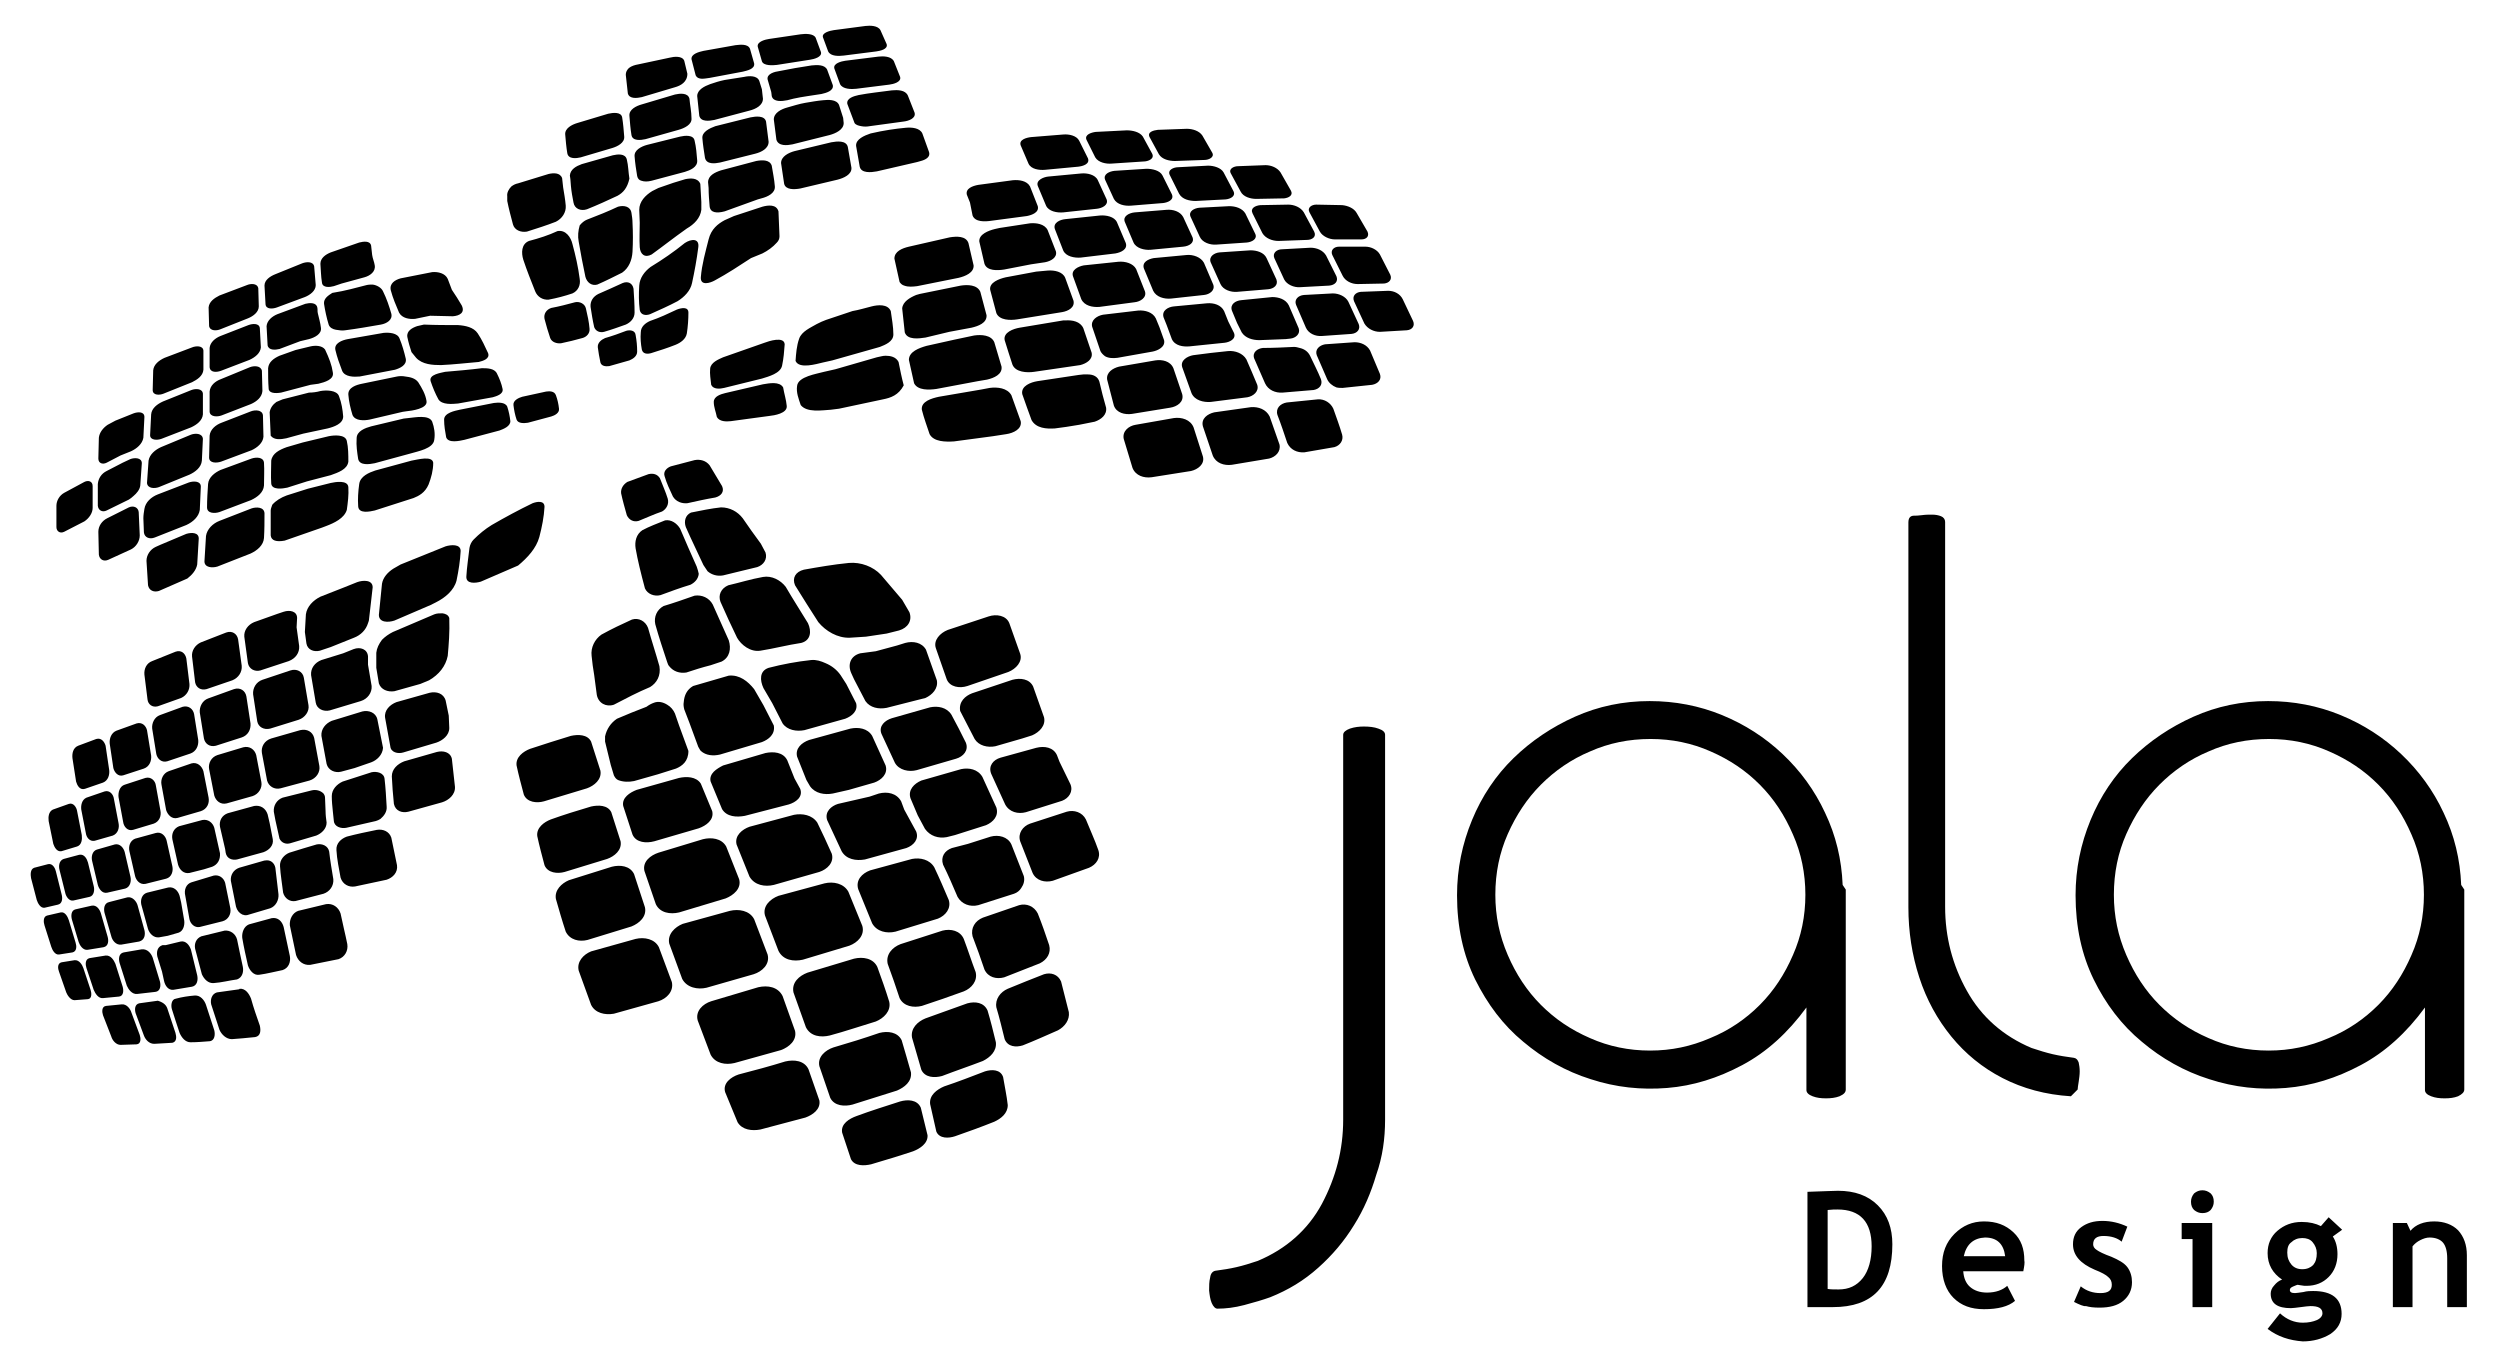<svg width="118" height="64" viewBox="0 0 118 64" fill="none" xmlns="http://www.w3.org/2000/svg">
<path fill-rule="evenodd" clip-rule="evenodd" d="M46.663 29.095C47.029 28.973 47.493 29.046 47.64 29.414L48.153 30.86C48.275 31.228 47.957 31.571 47.591 31.718L45.661 32.38C45.294 32.502 44.83 32.429 44.684 32.061L44.171 30.591C44.048 30.223 44.366 29.88 44.733 29.733L46.663 29.095ZM47.786 32.086C48.153 31.988 48.593 32.037 48.764 32.404L49.277 33.851C49.374 34.243 49.057 34.562 48.715 34.709L48.251 34.856L46.98 35.223C46.614 35.297 46.198 35.199 46.003 34.88C45.783 34.439 45.539 33.998 45.319 33.556C45.246 33.115 45.563 32.846 45.881 32.723L47.786 32.086ZM27.9 38.067C28.242 37.993 28.682 37.993 28.853 38.336L29.292 39.709C29.366 40.126 28.999 40.42 28.657 40.542L26.654 41.155C26.312 41.253 25.848 41.204 25.701 40.837C25.579 40.371 25.457 39.93 25.359 39.464C25.31 39.072 25.677 38.802 25.994 38.679C26.605 38.459 27.24 38.263 27.9 38.067ZM46.492 50.568C46.809 50.47 47.224 50.47 47.347 50.837C47.42 51.279 47.518 51.72 47.566 52.161C47.566 52.553 47.249 52.798 46.931 52.945C46.321 53.19 45.71 53.411 45.075 53.632C44.781 53.73 44.342 53.754 44.195 53.411L43.902 52.112C43.853 51.695 44.219 51.426 44.562 51.279C45.221 51.058 45.856 50.813 46.492 50.568ZM42.485 51.989C42.827 51.891 43.291 51.891 43.462 52.283L43.78 53.583C43.804 53.975 43.413 54.22 43.096 54.342C42.436 54.563 41.776 54.759 41.117 54.955C40.799 55.029 40.335 55.053 40.164 54.71L39.749 53.46C39.675 53.043 40.091 52.798 40.433 52.676C41.092 52.431 41.801 52.21 42.485 51.989ZM49.277 45.984C49.594 45.886 49.936 45.984 50.083 46.327C50.205 46.793 50.327 47.283 50.449 47.773C50.498 48.141 50.254 48.46 49.936 48.631C49.374 48.876 48.837 49.121 48.275 49.342C47.957 49.44 47.566 49.416 47.42 49.048C47.298 48.558 47.176 48.043 47.029 47.553C46.956 47.16 47.224 46.817 47.566 46.67C48.153 46.425 48.715 46.205 49.277 45.984ZM45.661 47.357C46.027 47.259 46.443 47.308 46.614 47.7C46.76 48.19 46.882 48.68 47.005 49.195C47.053 49.612 46.736 49.906 46.394 50.077C45.759 50.322 45.099 50.543 44.464 50.788C44.097 50.886 43.658 50.862 43.487 50.494C43.34 49.979 43.193 49.489 43.047 48.974C42.974 48.533 43.316 48.215 43.682 48.068C44.342 47.822 45.001 47.602 45.661 47.357ZM41.508 48.754C41.899 48.656 42.363 48.705 42.558 49.097C42.705 49.587 42.851 50.102 42.998 50.617C43.047 51.058 42.68 51.328 42.338 51.475C41.654 51.695 40.946 51.916 40.237 52.136C39.871 52.234 39.382 52.21 39.187 51.818L38.674 50.322C38.576 49.881 38.967 49.563 39.333 49.44C40.091 49.219 40.799 48.999 41.508 48.754ZM37.061 50.102C37.477 50.004 37.965 50.053 38.161 50.47L38.674 51.94C38.747 52.357 38.356 52.627 38.014 52.749C37.306 52.945 36.597 53.117 35.889 53.313C35.498 53.386 35.034 53.337 34.814 52.97L34.227 51.548C34.105 51.131 34.496 50.837 34.862 50.715C35.62 50.519 36.353 50.322 37.061 50.102ZM44.488 43.925C44.879 43.827 45.319 43.925 45.49 44.317C45.685 44.832 45.856 45.371 46.052 45.886C46.15 46.303 45.856 46.646 45.49 46.793C44.83 47.038 44.171 47.259 43.511 47.479C43.12 47.577 42.656 47.504 42.461 47.111C42.289 46.572 42.094 46.033 41.899 45.494C41.801 45.053 42.118 44.709 42.509 44.562L44.488 43.925ZM40.311 45.249C40.726 45.151 41.215 45.224 41.41 45.641C41.605 46.18 41.801 46.719 41.972 47.283C42.07 47.724 41.703 48.068 41.337 48.215C40.604 48.435 39.895 48.68 39.162 48.876C38.747 48.974 38.258 48.925 38.038 48.484L37.452 46.842C37.355 46.376 37.721 46.057 38.112 45.91L40.311 45.249ZM35.791 46.597C36.231 46.499 36.719 46.572 36.939 47.014L37.526 48.656C37.623 49.097 37.257 49.416 36.866 49.563L34.667 50.175C34.252 50.273 33.763 50.2 33.543 49.783L32.932 48.166C32.81 47.724 33.177 47.381 33.568 47.259L35.791 46.597ZM46.76 39.488C47.127 39.39 47.566 39.488 47.737 39.856C47.933 40.346 48.128 40.861 48.324 41.351C48.373 41.547 48.324 41.743 48.202 41.915C48.128 42.038 48.006 42.136 47.86 42.185L46.174 42.724C45.783 42.822 45.392 42.675 45.197 42.332C44.977 41.817 44.757 41.302 44.513 40.812C44.391 40.444 44.586 40.15 44.928 40.028L45.685 39.831L46.76 39.488ZM43.047 40.542C43.438 40.469 43.877 40.567 44.097 40.935C44.342 41.449 44.562 41.964 44.781 42.479C44.904 42.871 44.635 43.214 44.268 43.361L42.265 43.974C41.85 44.072 41.386 43.974 41.166 43.582L40.506 41.964C40.384 41.547 40.677 41.229 41.068 41.082L43.047 40.542ZM38.918 41.694C39.333 41.596 39.822 41.694 40.042 42.087L40.702 43.704C40.824 44.146 40.482 44.489 40.091 44.636L37.892 45.298C37.452 45.396 36.964 45.322 36.744 44.881L36.108 43.214C35.986 42.773 36.353 42.43 36.744 42.283L38.918 41.694ZM34.447 42.993C34.862 42.895 35.376 42.969 35.596 43.386L36.231 45.053C36.353 45.518 35.962 45.861 35.571 45.984L33.348 46.621C32.932 46.719 32.419 46.621 32.2 46.205L31.589 44.538C31.491 44.097 31.858 43.753 32.224 43.606L34.447 42.993ZM30.001 44.317C30.416 44.219 30.905 44.317 31.1 44.709L31.711 46.352C31.809 46.793 31.467 47.136 31.076 47.259L28.975 47.847C28.559 47.92 28.095 47.822 27.9 47.43L27.314 45.812C27.216 45.396 27.533 45.053 27.9 44.905L30.001 44.317ZM48.91 35.297C49.301 35.199 49.716 35.272 49.887 35.64L50.01 35.959L50.523 37.013C50.669 37.356 50.449 37.675 50.132 37.797L48.422 38.336C48.055 38.434 47.64 38.336 47.444 37.969C47.224 37.478 47.005 37.013 46.785 36.523C46.638 36.155 46.882 35.861 47.224 35.763L48.91 35.297ZM45.368 36.302C45.734 36.228 46.15 36.302 46.369 36.669C46.589 37.16 46.809 37.626 47.029 38.116C47.151 38.508 46.882 38.802 46.54 38.949L45.075 39.415L44.684 39.513C44.293 39.586 43.902 39.464 43.658 39.121L43.316 38.483L42.974 37.675C42.851 37.282 43.145 36.988 43.487 36.841L45.368 36.302ZM41.483 37.454C41.874 37.356 42.314 37.429 42.534 37.822L42.68 38.214L43.242 39.243C43.389 39.611 43.12 39.905 42.778 40.028L40.824 40.567C40.408 40.64 39.944 40.567 39.724 40.175L39.04 38.704C38.918 38.312 39.236 38.042 39.553 37.944L41.044 37.601L41.483 37.454ZM37.477 38.459C37.867 38.385 38.332 38.459 38.576 38.827C38.82 39.317 39.04 39.807 39.26 40.297C39.382 40.714 39.04 41.033 38.674 41.155L36.524 41.768C36.108 41.866 35.62 41.792 35.376 41.376L34.765 39.856C34.667 39.439 35.034 39.145 35.376 39.023L37.477 38.459ZM33.177 39.611C33.568 39.513 34.056 39.562 34.276 39.954L34.887 41.498C35.009 41.94 34.618 42.258 34.252 42.405L32.053 43.067C31.638 43.165 31.149 43.092 30.954 42.675L30.416 41.106C30.318 40.665 30.709 40.371 31.076 40.248L33.177 39.611ZM28.877 40.91C29.268 40.812 29.732 40.861 29.927 41.253L30.441 42.822C30.538 43.263 30.172 43.582 29.805 43.729L27.729 44.366C27.338 44.464 26.898 44.366 26.703 43.974C26.532 43.459 26.385 42.944 26.238 42.43C26.165 42.013 26.507 41.694 26.849 41.547L28.877 40.91ZM43.902 33.385C44.268 33.311 44.684 33.385 44.904 33.728C45.148 34.169 45.368 34.611 45.588 35.052C45.734 35.419 45.465 35.714 45.123 35.812L43.267 36.351C42.9 36.449 42.436 36.351 42.241 36.008L41.605 34.635C41.459 34.267 41.776 33.998 42.094 33.9L43.902 33.385ZM40.14 34.39C40.506 34.316 40.946 34.365 41.166 34.733L41.801 36.13C41.923 36.523 41.605 36.817 41.263 36.939L40.066 37.282L39.309 37.454C38.918 37.527 38.478 37.454 38.234 37.111L38.063 36.817L37.623 35.714C37.526 35.321 37.843 35.052 38.185 34.929L40.14 34.39ZM36.133 35.542C36.499 35.468 36.964 35.493 37.159 35.885L37.501 36.743L37.77 37.233C37.916 37.626 37.55 37.871 37.232 37.969L35.156 38.508C34.765 38.581 34.301 38.557 34.081 38.189L33.543 36.89C33.494 36.718 33.568 36.547 33.69 36.424C33.812 36.302 33.983 36.204 34.13 36.13L36.133 35.542ZM42.729 30.346C43.096 30.247 43.511 30.321 43.706 30.664L44.219 32.11C44.293 32.502 44 32.797 43.682 32.944L41.85 33.41C41.483 33.483 41.068 33.41 40.848 33.091L40.311 32.061L40.188 31.792C39.993 31.375 40.14 30.958 40.604 30.836L41.337 30.738L42.338 30.468L42.729 30.346ZM30.88 33.164C31.076 33.091 31.296 33.14 31.491 33.262C31.662 33.36 31.784 33.508 31.858 33.679L32.053 34.243L32.493 35.444C32.493 35.934 32.2 36.155 31.906 36.277L31.051 36.547L29.927 36.866C29.683 36.915 29.415 36.915 29.17 36.817C29.073 36.768 29.024 36.694 28.975 36.596L28.828 36.106L28.559 35.003V34.758C28.633 34.414 28.828 34.12 29.121 33.924C29.585 33.728 30.05 33.532 30.514 33.36C30.612 33.287 30.734 33.213 30.88 33.164ZM32.786 28.115C33.128 28.066 33.47 28.213 33.641 28.532C33.885 29.095 34.154 29.659 34.398 30.223C34.52 30.615 34.447 31.032 34.056 31.228L33.543 31.399C33.152 31.498 32.761 31.62 32.395 31.743C32.077 31.792 31.784 31.694 31.589 31.448C31.54 31.399 31.515 31.326 31.491 31.252C31.296 30.664 31.1 30.076 30.929 29.463C30.856 29.12 31.003 28.777 31.32 28.605C31.809 28.458 32.297 28.287 32.786 28.115ZM29.83 29.242C30.147 29.144 30.465 29.316 30.587 29.635C30.758 30.247 30.954 30.836 31.125 31.448C31.198 31.89 31.003 32.233 30.685 32.429C30.099 32.674 29.537 32.968 28.975 33.262C28.608 33.385 28.242 33.189 28.169 32.797C28.12 32.478 28.095 32.184 28.046 31.865C27.997 31.571 27.949 31.252 27.924 30.958C27.875 30.566 28.071 30.174 28.388 29.953C28.877 29.684 29.341 29.463 29.83 29.242ZM34.032 23.948C34.447 23.948 34.814 24.144 35.058 24.463C35.327 24.855 35.62 25.272 35.913 25.664L36.133 26.081C36.231 26.399 36.035 26.669 35.742 26.767C35.205 26.889 34.667 27.036 34.13 27.159C33.861 27.208 33.592 27.134 33.397 26.963C33.323 26.865 33.275 26.767 33.201 26.669C32.932 26.081 32.639 25.492 32.371 24.879C32.273 24.61 32.346 24.316 32.615 24.193C33.103 24.095 33.568 23.997 34.032 23.948ZM30.612 22.379C30.831 22.33 31.027 22.379 31.149 22.575C31.271 22.894 31.418 23.213 31.515 23.531C31.589 23.776 31.467 24.021 31.247 24.144C30.88 24.267 30.514 24.438 30.147 24.585C29.903 24.659 29.683 24.536 29.585 24.316C29.488 23.973 29.39 23.629 29.317 23.286C29.292 23.066 29.415 22.869 29.61 22.747C29.952 22.624 30.27 22.502 30.612 22.379ZM48.104 42.724C48.446 42.626 48.812 42.773 48.983 43.116C49.179 43.606 49.35 44.097 49.521 44.611C49.619 44.979 49.423 45.298 49.081 45.469L47.395 46.131C47.029 46.229 46.638 46.131 46.467 45.763C46.296 45.249 46.101 44.709 45.905 44.195C45.807 43.802 46.027 43.459 46.394 43.312L48.104 42.724ZM50.352 38.312C50.694 38.214 51.084 38.336 51.255 38.679C51.451 39.17 51.671 39.635 51.842 40.126C51.964 40.493 51.744 40.812 51.402 40.959L49.692 41.572C49.325 41.67 48.91 41.572 48.739 41.204C48.544 40.714 48.348 40.199 48.153 39.709C48.031 39.341 48.275 38.998 48.617 38.876L50.352 38.312ZM32.053 36.718C32.395 36.645 32.859 36.645 33.079 36.988L33.617 38.287C33.714 38.704 33.323 38.974 32.981 39.096L30.88 39.709C30.514 39.807 30.025 39.782 29.854 39.39L29.415 38.042C29.341 37.65 29.732 37.405 30.05 37.282L32.053 36.718ZM38.283 31.154C38.527 31.13 38.747 31.203 38.967 31.302C39.26 31.424 39.504 31.62 39.675 31.865L39.944 32.282L40.408 33.189C40.506 33.556 40.213 33.802 39.895 33.924L37.965 34.464C37.599 34.537 37.159 34.464 36.939 34.145L36.45 33.189L36.035 32.478C35.864 32.11 35.84 31.669 36.279 31.522C36.939 31.351 37.599 31.228 38.283 31.154ZM34.398 31.89C34.911 31.841 35.302 32.159 35.596 32.527L36.035 33.287L36.524 34.243C36.597 34.66 36.279 34.905 35.962 35.027L33.983 35.615C33.665 35.689 33.323 35.664 33.079 35.444C33.03 35.395 33.006 35.321 32.957 35.248L32.542 34.12L32.297 33.483C32.273 33.385 32.248 33.262 32.273 33.14C32.297 32.821 32.419 32.552 32.713 32.38C33.226 32.233 33.812 32.061 34.398 31.89ZM40.066 26.571C40.628 26.522 41.215 26.742 41.581 27.134L42.583 28.311L42.925 28.899C43.071 29.291 42.851 29.635 42.436 29.757L41.85 29.904C41.532 29.953 41.19 30.002 40.873 30.051C40.628 30.076 40.359 30.076 40.115 30.1C39.529 30.125 38.967 29.782 38.625 29.365C38.258 28.801 37.892 28.213 37.526 27.625C37.379 27.282 37.55 26.987 37.941 26.889C38.625 26.767 39.333 26.644 40.066 26.571ZM36.011 27.233C36.426 27.159 36.841 27.38 37.086 27.698C37.428 28.287 37.794 28.85 38.136 29.414C38.307 29.782 38.283 30.223 37.819 30.346C37.159 30.444 36.524 30.615 35.889 30.713C35.424 30.787 34.985 30.444 34.789 30.1C34.52 29.537 34.252 28.973 34.008 28.409C33.885 28.09 34.032 27.772 34.374 27.625C34.911 27.502 35.449 27.331 36.011 27.233ZM31.393 24.561C31.687 24.512 31.955 24.708 32.102 24.953C32.346 25.541 32.615 26.13 32.884 26.742C32.932 26.865 32.957 26.987 32.981 27.085C32.957 27.331 32.786 27.502 32.59 27.6C32.102 27.747 31.638 27.919 31.174 28.09C30.88 28.164 30.563 28.041 30.441 27.772C30.245 27.036 30.099 26.448 30.001 25.884C29.952 25.566 30.025 25.223 30.318 25.026C30.636 24.855 31.027 24.708 31.393 24.561ZM32.786 21.717C33.055 21.668 33.323 21.742 33.494 21.962C33.69 22.281 33.885 22.624 34.081 22.943C34.203 23.213 34.032 23.409 33.763 23.482C33.323 23.556 32.884 23.654 32.444 23.752C32.175 23.776 31.906 23.678 31.76 23.433C31.613 23.115 31.467 22.82 31.369 22.477C31.296 22.257 31.467 22.085 31.662 22.012C32.029 21.913 32.419 21.815 32.786 21.717ZM26.947 34.733C27.289 34.66 27.729 34.66 27.9 35.003L28.34 36.375C28.413 36.792 28.046 37.086 27.704 37.209L25.677 37.822C25.335 37.92 24.87 37.871 24.724 37.503C24.602 37.037 24.48 36.596 24.382 36.13C24.333 35.738 24.699 35.468 25.017 35.346C25.677 35.125 26.312 34.929 26.947 34.733Z" fill="black"/>
<path fill-rule="evenodd" clip-rule="evenodd" d="M59.049 19.217C59.391 19.193 59.757 19.315 59.928 19.658C60.075 20.1 60.246 20.541 60.392 20.982C60.466 21.325 60.197 21.57 59.904 21.644L58.145 21.938C57.778 21.987 57.388 21.864 57.241 21.497L56.777 20.124C56.679 19.756 56.997 19.536 57.314 19.462L59.049 19.217ZM55.409 19.732C55.775 19.683 56.19 19.805 56.337 20.173L56.777 21.546C56.874 21.913 56.532 22.159 56.215 22.232L54.358 22.526C53.992 22.575 53.601 22.453 53.454 22.085L53.039 20.712C52.966 20.345 53.283 20.1 53.601 20.05L55.409 19.732ZM50.181 6.349C50.449 6.324 50.816 6.398 50.938 6.643L51.353 7.476C51.451 7.746 51.109 7.844 50.889 7.868L49.325 8.015C49.057 8.04 48.666 7.991 48.544 7.721L48.177 6.863C48.08 6.594 48.446 6.496 48.666 6.471L50.181 6.349ZM63.935 16.153C64.228 16.153 64.521 16.276 64.668 16.545L65.132 17.648C65.23 17.918 65.034 18.114 64.766 18.163L63.373 18.31C63.275 18.31 63.178 18.31 63.08 18.286C62.884 18.212 62.713 18.065 62.64 17.893L62.396 17.33L62.151 16.766C62.054 16.496 62.274 16.3 62.542 16.251L63.935 16.153ZM61.077 16.374C61.174 16.374 61.248 16.398 61.345 16.423C61.565 16.472 61.736 16.594 61.834 16.791C62.005 17.158 62.2 17.526 62.347 17.893C62.445 18.163 62.274 18.359 62.005 18.408L60.539 18.531C60.197 18.555 59.855 18.408 59.709 18.09L59.195 16.913C59.098 16.619 59.366 16.447 59.611 16.423C60.099 16.423 60.588 16.398 61.077 16.374ZM57.974 16.57C58.291 16.545 58.658 16.668 58.829 16.962C59 17.354 59.171 17.746 59.342 18.163C59.44 18.482 59.147 18.702 58.878 18.751L57.143 18.972C56.801 18.997 56.386 18.898 56.239 18.555L55.8 17.33C55.702 17.011 56.044 16.815 56.313 16.766C56.874 16.692 57.436 16.619 57.974 16.57ZM54.529 17.011C54.847 16.962 55.238 17.036 55.384 17.379L55.8 18.604C55.897 18.972 55.555 19.193 55.238 19.242C54.627 19.34 54.041 19.438 53.43 19.536C53.088 19.585 52.697 19.487 52.575 19.144L52.257 17.918C52.208 17.575 52.526 17.379 52.819 17.305C53.405 17.207 53.967 17.109 54.529 17.011ZM51.133 17.673H51.353C51.597 17.673 51.817 17.771 51.891 18.016C51.988 18.433 52.086 18.825 52.208 19.242C52.257 19.585 51.964 19.805 51.671 19.904L50.938 20.05L50.327 20.149L49.79 20.222C49.399 20.247 48.91 20.222 48.69 19.83C48.544 19.438 48.397 19.021 48.251 18.604C48.177 18.212 48.666 18.041 48.959 17.992L50.913 17.697L51.133 17.673ZM65.523 13.726C65.816 13.726 66.085 13.874 66.207 14.119L66.696 15.148C66.793 15.369 66.671 15.565 66.403 15.589L65.132 15.663C64.839 15.663 64.546 15.516 64.399 15.271L63.91 14.217C63.813 13.972 63.984 13.8 64.228 13.775L65.523 13.726ZM62.909 13.849C63.202 13.849 63.52 13.996 63.642 14.241L64.13 15.295C64.228 15.54 64.057 15.736 63.788 15.761L62.396 15.859C62.078 15.884 61.761 15.736 61.639 15.467L61.174 14.388C61.077 14.143 61.272 13.947 61.541 13.923L62.909 13.849ZM60.05 14.021C60.344 14.021 60.686 14.119 60.832 14.413L61.297 15.491C61.394 15.761 61.15 15.957 60.906 15.982L60.686 16.006L59.44 16.055C59.122 16.055 58.78 15.957 58.609 15.688L58.389 15.246L58.145 14.658C58.047 14.364 58.316 14.192 58.585 14.168L60.05 14.021ZM56.972 14.315C57.29 14.29 57.632 14.388 57.778 14.682L57.974 15.173L58.243 15.712C58.365 16.006 58.023 16.153 57.803 16.178C57.241 16.227 56.703 16.3 56.142 16.349C55.848 16.374 55.458 16.325 55.311 16.006L55.067 15.344L54.92 14.977C54.822 14.658 55.14 14.486 55.409 14.462L56.972 14.315ZM41.386 16.864C41.532 16.84 41.654 16.791 41.801 16.791C42.021 16.791 42.289 16.84 42.412 17.085C42.485 17.452 42.558 17.82 42.656 18.188C42.412 18.653 42.045 18.776 41.679 18.849L39.602 19.291L39.211 19.34C38.796 19.364 38.087 19.487 37.794 19.119C37.697 18.825 37.574 18.531 37.623 18.212C37.672 17.771 38.551 17.648 38.894 17.55L39.431 17.428L41.386 16.864ZM64.448 11.643C64.717 11.643 65.01 11.79 65.132 12.011L65.621 12.967C65.718 13.187 65.572 13.359 65.328 13.383L64.082 13.408C63.788 13.408 63.495 13.261 63.373 13.016L62.884 12.035C62.787 11.815 62.958 11.643 63.202 11.643H64.448ZM61.858 11.692C62.151 11.692 62.445 11.815 62.591 12.06L63.08 13.04C63.178 13.285 63.007 13.457 62.738 13.481L61.37 13.555C61.077 13.579 60.735 13.432 60.612 13.187L60.148 12.182C60.05 11.937 60.27 11.766 60.515 11.766L61.858 11.692ZM49.448 12.771C49.765 12.746 50.156 12.82 50.278 13.114L50.669 14.192C50.742 14.511 50.425 14.682 50.132 14.732L48.006 15.075C47.689 15.124 47.175 15.124 47.029 14.78L46.736 13.678C46.687 13.334 47.151 13.163 47.469 13.089L48.91 12.82L49.448 12.771ZM45.343 13.481C45.661 13.432 46.125 13.432 46.272 13.775L46.565 14.879C46.589 15.246 46.174 15.393 45.856 15.467L44.806 15.663L43.682 15.933C43.364 15.982 42.827 16.055 42.705 15.688L42.583 14.56C42.607 14.241 42.949 14.045 43.242 13.923L43.413 13.874L45.343 13.481ZM41.141 14.462C41.434 14.388 41.898 14.339 42.045 14.682C42.094 15.05 42.167 15.418 42.167 15.786C42.167 16.129 41.776 16.276 41.532 16.374L41.361 16.423L39.284 17.011L38.845 17.109C38.527 17.183 37.721 17.428 37.55 17.036C37.574 16.692 37.599 16.325 37.721 15.982C37.843 15.638 38.258 15.467 38.551 15.295C38.698 15.222 38.845 15.148 38.991 15.099L40.237 14.682C40.53 14.633 40.848 14.535 41.141 14.462ZM63.349 9.682C63.617 9.707 63.91 9.829 64.033 10.05L64.546 10.932C64.644 11.153 64.497 11.3 64.253 11.3H63.007C62.738 11.3 62.42 11.153 62.298 10.932L61.809 10.025C61.687 9.805 61.907 9.658 62.127 9.658L63.349 9.682ZM60.808 9.658C61.077 9.658 61.394 9.78 61.541 10.025L62.029 10.932C62.151 11.177 61.932 11.324 61.687 11.324L60.344 11.373C60.05 11.373 59.733 11.251 59.586 11.006L59.122 10.074C59 9.829 59.244 9.707 59.489 9.682L60.808 9.658ZM51.915 10.172C52.208 10.148 52.599 10.221 52.721 10.491L53.137 11.471C53.234 11.766 52.917 11.913 52.648 11.962L51.011 12.158C50.718 12.182 50.303 12.109 50.181 11.815L49.79 10.81C49.692 10.515 50.034 10.368 50.278 10.344L51.915 10.172ZM48.617 10.54C48.91 10.515 49.301 10.565 49.448 10.859L49.839 11.864C49.912 12.158 49.594 12.329 49.325 12.378L48.666 12.476L47.395 12.722C47.078 12.771 46.589 12.795 46.467 12.452L46.223 11.398C46.198 11.055 46.663 10.883 46.956 10.81L47.175 10.761L48.617 10.54ZM44.83 11.202C45.148 11.153 45.588 11.128 45.71 11.471L45.954 12.525C45.978 12.869 45.563 13.04 45.245 13.114L43.291 13.506C43.096 13.53 42.876 13.555 42.68 13.481C42.583 13.457 42.509 13.383 42.46 13.31L42.216 12.207C42.216 11.864 42.583 11.717 42.9 11.643L44.83 11.202ZM54.114 7.966C54.383 7.966 54.749 8.04 54.871 8.285L55.311 9.167C55.433 9.437 55.115 9.56 54.896 9.584L53.381 9.707C53.088 9.731 52.721 9.658 52.575 9.388L52.159 8.481C52.062 8.211 52.379 8.089 52.599 8.064L54.114 7.966ZM51.036 8.187C51.304 8.162 51.695 8.236 51.817 8.506L52.233 9.412C52.33 9.682 52.013 9.829 51.769 9.854L50.181 10.025C49.887 10.05 49.496 9.976 49.374 9.707L48.983 8.775C48.886 8.506 49.252 8.358 49.472 8.334L51.036 8.187ZM47.811 8.506C48.104 8.481 48.47 8.53 48.617 8.8L48.983 9.731C49.057 10.025 48.715 10.148 48.47 10.197L46.809 10.417C46.492 10.466 46.027 10.491 45.905 10.172L45.783 9.56L45.636 9.192C45.563 8.898 45.905 8.775 46.174 8.726L47.811 8.506ZM53.185 6.152C53.454 6.152 53.796 6.226 53.943 6.447L54.383 7.255C54.505 7.501 54.187 7.623 53.967 7.623L52.477 7.721C52.208 7.746 51.842 7.672 51.695 7.427L51.28 6.594C51.182 6.349 51.524 6.25 51.72 6.226L53.185 6.152ZM46.711 18.31C47.078 18.261 47.542 18.31 47.737 18.653L48.177 19.879C48.251 20.247 47.835 20.443 47.493 20.492L46.858 20.59L45.026 20.835C44.635 20.859 44.073 20.859 43.877 20.492C43.755 20.124 43.609 19.732 43.511 19.34C43.462 18.948 43.975 18.8 44.317 18.727L46.321 18.384L46.711 18.31ZM53.723 14.658C54.041 14.633 54.407 14.732 54.554 15.026L54.725 15.442L54.944 16.055C55.018 16.374 54.651 16.545 54.407 16.594C53.845 16.692 53.283 16.791 52.746 16.889C52.55 16.913 52.33 16.913 52.159 16.815C52.062 16.741 51.988 16.668 51.94 16.57L51.549 15.418C51.475 15.099 51.793 14.903 52.062 14.854L53.723 14.658ZM50.278 15.124C50.62 15.099 50.987 15.173 51.133 15.491L51.524 16.643C51.597 16.962 51.28 17.158 50.987 17.232L48.812 17.55C48.47 17.599 47.933 17.575 47.786 17.207C47.664 16.84 47.542 16.447 47.42 16.055C47.347 15.688 47.835 15.516 48.128 15.467L50.181 15.124H50.278ZM45.978 15.835C46.321 15.786 46.785 15.81 46.931 16.153L47.273 17.305C47.322 17.673 46.907 17.845 46.589 17.918L46.15 17.992L44.195 18.359C43.853 18.408 43.316 18.433 43.145 18.09C43.071 17.722 42.974 17.354 42.9 16.987C42.9 16.594 43.389 16.423 43.731 16.325L45.05 16.031L45.978 15.835ZM36.011 18.139C36.304 18.09 36.792 17.992 36.964 18.286C37.012 18.58 37.11 18.874 37.135 19.168C37.159 19.511 36.548 19.609 36.304 19.634C35.693 19.707 35.107 19.805 34.496 19.879C34.276 19.904 33.959 19.904 33.836 19.683C33.788 19.438 33.69 19.217 33.69 18.972C33.69 18.702 34.032 18.604 34.227 18.555L36.011 18.139ZM59.024 11.815C59.318 11.815 59.66 11.913 59.782 12.182L60.246 13.187C60.344 13.457 60.124 13.629 59.855 13.653L58.389 13.775C58.096 13.8 57.73 13.678 57.607 13.408L57.143 12.378C57.045 12.109 57.314 11.937 57.559 11.913L59.024 11.815ZM56.019 12.035C56.313 12.011 56.679 12.133 56.826 12.403L57.265 13.432C57.363 13.702 57.094 13.898 56.826 13.923L55.262 14.094C54.944 14.119 54.578 14.021 54.431 13.726L53.992 12.672C53.894 12.378 54.187 12.231 54.456 12.182L56.019 12.035ZM52.795 12.354C53.112 12.329 53.479 12.427 53.625 12.697L54.041 13.751C54.138 14.045 53.821 14.241 53.552 14.266L51.891 14.486C51.573 14.511 51.182 14.437 51.036 14.119L50.645 13.04C50.547 12.746 50.889 12.575 51.158 12.525L52.795 12.354ZM36.084 16.178C36.279 16.104 37.012 15.859 37.037 16.251C37.012 16.594 36.988 16.913 36.915 17.256C36.841 17.624 36.279 17.771 35.962 17.869L34.178 18.31C33.983 18.359 33.665 18.384 33.568 18.163C33.543 17.918 33.494 17.648 33.519 17.403C33.543 17.109 33.91 16.962 34.13 16.864C34.814 16.619 35.449 16.398 36.084 16.178ZM58.023 9.731C58.316 9.731 58.633 9.829 58.78 10.074L59.244 11.03C59.366 11.275 59.098 11.422 58.853 11.447L57.412 11.545C57.119 11.569 56.752 11.447 56.63 11.177L56.19 10.221C56.093 9.976 56.361 9.829 56.606 9.805L58.023 9.731ZM55.067 9.903C55.36 9.878 55.702 9.976 55.848 10.246L56.288 11.202C56.386 11.471 56.117 11.618 55.848 11.643L54.309 11.79C54.016 11.815 53.625 11.717 53.503 11.447L53.088 10.466C52.99 10.197 53.308 10.05 53.552 10.025L55.067 9.903ZM59.733 7.795C60.002 7.795 60.295 7.917 60.441 8.138L60.93 8.996C61.052 9.216 60.832 9.339 60.612 9.363L59.293 9.388C59.024 9.388 58.682 9.29 58.56 9.045L58.096 8.187C57.974 7.966 58.243 7.844 58.438 7.844L59.733 7.795ZM57.021 7.819C57.29 7.819 57.632 7.917 57.754 8.138L58.218 9.02C58.34 9.265 58.072 9.388 57.852 9.412L56.435 9.486C56.142 9.486 55.8 9.412 55.653 9.143L55.213 8.26C55.091 8.015 55.409 7.893 55.604 7.893L57.021 7.819ZM56.019 6.079C56.288 6.079 56.606 6.177 56.752 6.398L57.217 7.206C57.339 7.427 57.045 7.55 56.85 7.55L55.458 7.599C55.189 7.599 54.847 7.525 54.7 7.28L54.26 6.471C54.138 6.226 54.456 6.152 54.651 6.128L56.019 6.079ZM62.2 18.849C62.518 18.825 62.811 19.021 62.933 19.291C63.08 19.707 63.227 20.1 63.349 20.516C63.422 20.786 63.251 21.031 62.982 21.105L61.565 21.35C61.223 21.374 60.906 21.227 60.759 20.908C60.612 20.467 60.466 20.026 60.295 19.585C60.197 19.266 60.441 19.046 60.735 18.997L62.2 18.849ZM32.322 11.471C32.615 11.275 33.03 11.226 32.957 11.692C32.884 12.256 32.786 12.795 32.664 13.359C32.59 13.726 32.297 14.021 31.98 14.217C31.564 14.437 31.125 14.633 30.685 14.829C30.489 14.903 30.245 14.879 30.196 14.633C30.147 14.241 30.147 13.874 30.172 13.481C30.196 13.114 30.416 12.82 30.709 12.599C31.271 12.256 31.809 11.888 32.322 11.471ZM39.236 6.716C39.504 6.667 39.944 6.618 40.017 6.937L40.188 7.917C40.213 8.236 39.822 8.407 39.529 8.481L37.77 8.898C37.501 8.947 37.086 8.971 37.012 8.677L36.866 7.697C36.866 7.378 37.232 7.206 37.501 7.133L39.236 6.716ZM35.693 7.599C35.962 7.55 36.328 7.525 36.426 7.819C36.475 8.138 36.548 8.457 36.573 8.8C36.597 9.118 36.231 9.29 35.937 9.363L35.766 9.412L34.203 9.976C33.836 10.074 33.519 10.05 33.494 9.731C33.47 9.437 33.446 9.167 33.446 8.873C33.446 8.775 33.421 8.702 33.421 8.604C33.421 8.285 33.739 8.138 34.032 8.04L35.693 7.599ZM32.346 8.457C32.59 8.407 32.932 8.383 33.055 8.677L33.103 9.535V9.903C33.055 10.295 32.761 10.589 32.419 10.785C31.76 11.251 31.271 11.643 30.758 12.011C30.441 12.182 30.221 12.011 30.196 11.668C30.172 11.275 30.196 10.908 30.196 10.515C30.196 10.295 30.172 10.099 30.172 9.903C30.172 9.511 30.465 9.216 30.783 9.02L31.076 8.873L31.784 8.628L32.346 8.457ZM38.845 4.731C39.089 4.706 39.48 4.682 39.602 4.951L39.797 5.564L39.822 5.809C39.822 6.128 39.431 6.299 39.162 6.373L37.403 6.814C37.159 6.863 36.744 6.912 36.646 6.594L36.524 5.638C36.524 5.319 36.89 5.147 37.159 5.074C37.428 5 37.721 4.902 38.014 4.853C38.307 4.804 38.576 4.755 38.845 4.731ZM35.424 5.54C35.669 5.491 36.084 5.442 36.157 5.736L36.279 6.692C36.279 7.01 35.937 7.182 35.644 7.255L33.983 7.672C33.739 7.721 33.348 7.77 33.275 7.452C33.226 7.133 33.177 6.839 33.152 6.52C33.128 6.226 33.494 6.054 33.763 5.956L35.424 5.54ZM32.102 6.447C32.322 6.398 32.737 6.349 32.786 6.643C32.859 6.937 32.884 7.28 32.908 7.574C32.932 7.893 32.566 8.04 32.322 8.113L30.758 8.53C30.563 8.579 30.416 8.579 30.27 8.53C30.172 8.506 30.099 8.432 30.074 8.309C30.025 8.015 29.976 7.697 29.952 7.378C29.927 7.084 30.27 6.912 30.538 6.839L32.102 6.447ZM35.131 3.628C35.351 3.579 35.742 3.554 35.84 3.824L35.962 4.216C35.986 4.363 35.986 4.51 36.011 4.657C36.011 4.976 35.669 5.147 35.376 5.221L33.714 5.662C33.47 5.711 33.079 5.76 33.006 5.466L32.908 4.535C32.908 4.24 33.25 4.069 33.519 3.971C33.739 3.897 33.959 3.824 34.203 3.775L35.131 3.628ZM31.858 4.461C32.077 4.412 32.468 4.363 32.542 4.657C32.566 4.951 32.639 5.27 32.639 5.589C32.664 5.883 32.297 6.054 32.029 6.128L30.465 6.569C30.245 6.618 29.854 6.667 29.805 6.373C29.756 6.079 29.732 5.76 29.708 5.466C29.683 5.172 30.025 5 30.294 4.927L31.858 4.461ZM34.716 2.132C34.936 2.108 35.302 2.059 35.4 2.304L35.595 2.99C35.644 3.26 35.253 3.334 35.058 3.383L33.494 3.677C33.275 3.701 32.957 3.799 32.835 3.554L32.639 2.794C32.615 2.549 32.981 2.451 33.201 2.402L34.716 2.132ZM31.613 2.721C31.809 2.672 32.2 2.623 32.297 2.868L32.444 3.481C32.444 3.873 32.126 4.044 31.858 4.118L30.294 4.584C30.074 4.633 29.708 4.682 29.634 4.412L29.537 3.53C29.537 3.407 29.585 3.309 29.683 3.211C29.805 3.113 29.976 3.064 30.123 3.039L31.613 2.721ZM31.955 14.609C32.151 14.535 32.493 14.462 32.493 14.756C32.493 15.075 32.468 15.418 32.419 15.736C32.371 16.006 32.126 16.178 31.882 16.276C31.515 16.423 31.125 16.545 30.734 16.668C30.563 16.717 30.343 16.717 30.294 16.496C30.245 16.227 30.221 15.957 30.245 15.688C30.245 15.418 30.465 15.246 30.685 15.148C31.125 15.001 31.54 14.805 31.955 14.609ZM29.561 15.614C29.732 15.565 29.976 15.589 30.001 15.81C30.05 16.08 30.074 16.325 30.074 16.594C30.074 16.815 29.879 16.938 29.708 17.011L28.755 17.281C28.584 17.305 28.388 17.281 28.34 17.109C28.291 16.864 28.242 16.619 28.217 16.398C28.193 16.178 28.388 16.031 28.559 15.957C28.901 15.859 29.244 15.736 29.561 15.614ZM29.39 13.359C29.634 13.261 29.854 13.359 29.903 13.629C29.927 13.996 29.952 14.364 29.952 14.756C29.952 15.026 29.756 15.222 29.537 15.32C29.195 15.442 28.853 15.565 28.511 15.663C28.315 15.712 28.12 15.638 28.046 15.442C27.973 15.124 27.924 14.805 27.875 14.486C27.851 14.217 27.997 13.996 28.242 13.874C28.633 13.702 29.024 13.53 29.39 13.359ZM27.142 14.266C27.362 14.217 27.607 14.339 27.655 14.56C27.729 14.879 27.802 15.197 27.826 15.516C27.851 15.736 27.68 15.908 27.484 15.957C27.142 16.055 26.825 16.129 26.483 16.202C26.287 16.227 26.043 16.153 25.97 15.957C25.872 15.663 25.774 15.344 25.701 15.05C25.652 14.805 25.799 14.609 26.019 14.535C26.41 14.462 26.776 14.364 27.142 14.266ZM42.754 6.03C43.022 6.005 43.413 6.03 43.535 6.299L43.853 7.182C43.926 7.427 43.657 7.55 43.462 7.599L43.291 7.648L41.386 8.089C41.117 8.138 40.653 8.187 40.579 7.868L40.408 6.888C40.384 6.569 40.799 6.398 41.092 6.299C41.727 6.152 42.241 6.079 42.754 6.03ZM29.17 9.756C29.439 9.682 29.756 9.731 29.805 10.05C29.83 10.197 29.854 10.368 29.854 10.515C29.879 10.981 29.879 11.422 29.854 11.888C29.83 12.28 29.683 12.648 29.366 12.869C28.975 13.065 28.584 13.261 28.193 13.432C27.924 13.506 27.704 13.334 27.631 13.065C27.509 12.501 27.411 11.962 27.313 11.398C27.265 11.153 27.289 10.883 27.362 10.638C27.46 10.515 27.582 10.417 27.704 10.368C28.217 10.172 28.706 9.976 29.17 9.756ZM26.312 10.908C26.703 10.834 26.947 11.202 27.02 11.521C27.167 12.06 27.289 12.599 27.362 13.163C27.411 13.457 27.289 13.726 27.02 13.849C26.654 13.972 26.287 14.07 25.896 14.143C25.603 14.168 25.359 13.996 25.261 13.751C25.066 13.261 24.87 12.771 24.699 12.256C24.602 11.937 24.602 11.521 24.968 11.373C25.432 11.251 25.896 11.104 26.312 10.908ZM42.094 4.265C42.363 4.24 42.729 4.24 42.851 4.51L43.169 5.319C43.242 5.589 42.876 5.711 42.656 5.736L41.043 5.956C40.921 5.981 40.775 5.981 40.653 5.956C40.53 5.932 40.408 5.907 40.335 5.809L39.993 4.902C39.944 4.633 40.31 4.535 40.53 4.486C41.043 4.388 41.556 4.339 42.094 4.265ZM28.926 7.329C29.146 7.28 29.512 7.231 29.585 7.525C29.659 7.819 29.659 8.138 29.708 8.432C29.61 8.873 29.415 9.094 29.146 9.241C28.681 9.461 28.193 9.682 27.704 9.878C27.411 9.976 27.118 9.854 27.069 9.56C27.02 9.314 26.971 9.045 26.947 8.775L26.922 8.457L26.898 8.285C26.922 7.991 27.191 7.844 27.46 7.746L28.926 7.329ZM41.459 2.672C41.679 2.647 42.069 2.647 42.192 2.892L42.485 3.628C42.558 3.873 42.167 3.971 41.972 3.995L40.408 4.191C40.188 4.216 39.773 4.216 39.651 3.971L39.382 3.236C39.309 2.99 39.724 2.892 39.895 2.868L41.459 2.672ZM38.307 3.088C38.551 3.064 38.918 3.039 39.04 3.285L39.309 4.02C39.358 4.29 38.991 4.388 38.771 4.437C38.332 4.51 37.892 4.559 37.452 4.657L37.159 4.731C36.915 4.78 36.499 4.829 36.426 4.535C36.426 4.461 36.402 4.388 36.402 4.339L36.231 3.75C36.182 3.481 36.573 3.383 36.768 3.358C37.257 3.26 37.794 3.162 38.307 3.088ZM28.706 5.368C28.926 5.319 29.317 5.27 29.366 5.54C29.415 5.834 29.439 6.152 29.463 6.447C29.488 6.741 29.146 6.912 28.901 6.986L27.411 7.427C27.216 7.476 26.825 7.525 26.776 7.231C26.727 6.937 26.703 6.643 26.678 6.349C26.654 6.054 26.996 5.883 27.24 5.809L28.706 5.368ZM40.848 1.226C41.068 1.201 41.434 1.201 41.556 1.422L41.85 2.083C41.923 2.329 41.532 2.402 41.361 2.427L39.822 2.623C39.602 2.647 39.211 2.672 39.089 2.427L38.845 1.765C38.771 1.544 39.187 1.446 39.358 1.422L40.848 1.226ZM37.794 1.618C37.99 1.593 38.405 1.569 38.503 1.789L38.747 2.451C38.82 2.696 38.405 2.794 38.234 2.819L36.67 3.064C36.475 3.088 36.035 3.113 35.962 2.892L35.766 2.206C35.718 1.961 36.133 1.863 36.304 1.838L37.794 1.618ZM25.896 8.211C26.116 8.162 26.434 8.138 26.532 8.407L26.581 8.849C26.629 9.143 26.678 9.412 26.703 9.707C26.727 10.025 26.532 10.319 26.238 10.466C25.799 10.638 25.334 10.785 24.87 10.932C24.577 10.981 24.284 10.859 24.211 10.589C24.113 10.221 24.015 9.854 23.942 9.486V9.265C23.918 9.094 24.015 8.922 24.137 8.8C24.235 8.726 24.333 8.677 24.455 8.653L25.896 8.211ZM35.986 9.756C36.255 9.682 36.646 9.633 36.744 9.976L36.792 11.153C36.792 11.275 36.744 11.373 36.67 11.447C36.475 11.668 36.231 11.839 35.986 11.962L35.449 12.182C34.887 12.55 34.325 12.918 33.739 13.236C33.519 13.359 33.055 13.506 33.079 13.089C33.128 12.476 33.299 11.888 33.446 11.3C33.568 10.81 33.885 10.565 34.203 10.393L34.643 10.197L35.986 9.756ZM15.611 22.796C15.831 22.747 16.417 22.649 16.442 22.992C16.466 23.36 16.417 23.727 16.369 24.07C16.246 24.463 15.782 24.683 15.391 24.83L15.196 24.904L13.437 25.517C13.046 25.59 12.802 25.517 12.777 25.271V24.095C12.777 23.997 12.826 23.923 12.851 23.825C13.021 23.629 13.266 23.482 13.534 23.384L14.536 23.066L15.611 22.796ZM11.873 23.997C12.093 23.923 12.46 23.923 12.484 24.218C12.484 24.61 12.484 25.002 12.46 25.394C12.435 25.737 12.142 25.982 11.824 26.129L10.261 26.742C10.017 26.816 9.65 26.791 9.65 26.497C9.675 26.105 9.699 25.688 9.723 25.296C9.772 24.977 10.041 24.708 10.359 24.585L11.873 23.997ZM8.795 25.198C9.039 25.125 9.381 25.125 9.381 25.419C9.357 25.835 9.332 26.227 9.308 26.644C9.259 26.914 9.064 27.134 8.844 27.306L7.5 27.894C7.256 27.968 7.036 27.87 6.987 27.625L6.914 26.473C6.914 26.203 7.085 25.933 7.354 25.811L7.573 25.713L8.795 25.198ZM25.774 18.482C25.945 18.457 26.165 18.457 26.238 18.653C26.312 18.849 26.361 19.07 26.385 19.291C26.41 19.487 26.19 19.609 26.019 19.658L24.919 19.953C24.748 19.977 24.455 20.002 24.382 19.805C24.308 19.585 24.26 19.34 24.235 19.119C24.211 18.898 24.48 18.776 24.651 18.727L25.774 18.482ZM23.307 19.021C23.502 18.997 23.844 18.972 23.942 19.193C24.015 19.413 24.064 19.658 24.089 19.879C24.089 20.124 23.771 20.247 23.576 20.32L21.914 20.761C21.694 20.81 21.157 20.933 21.059 20.639C21.01 20.369 20.962 20.1 20.962 19.805C20.962 19.487 21.474 19.389 21.694 19.34L23.307 19.021ZM15.513 20.59C15.758 20.541 16.295 20.492 16.369 20.81C16.442 21.129 16.442 21.472 16.442 21.791C16.393 22.159 15.953 22.306 15.611 22.428L14.487 22.722L13.559 23.017C13.339 23.066 12.826 23.139 12.802 22.82C12.777 22.453 12.802 22.11 12.802 21.742C12.851 21.399 13.193 21.227 13.534 21.105L14.292 20.884L15.513 20.59ZM11.873 21.644C12.093 21.57 12.435 21.57 12.46 21.84C12.484 22.208 12.46 22.551 12.46 22.918C12.435 23.237 12.166 23.458 11.849 23.605L10.359 24.169C10.139 24.242 9.772 24.242 9.772 23.948C9.772 23.58 9.797 23.212 9.821 22.845C9.846 22.526 10.139 22.306 10.407 22.183L11.873 21.644ZM8.917 22.771C9.137 22.698 9.479 22.698 9.479 22.967L9.43 24.07C9.381 24.389 9.113 24.634 8.795 24.781L7.305 25.37C7.06 25.468 6.816 25.37 6.792 25.125L6.767 24.463C6.767 24.316 6.792 24.169 6.816 24.021C6.865 23.703 7.134 23.458 7.451 23.335L8.917 22.771ZM6.083 23.948C6.303 23.85 6.523 23.948 6.547 24.169L6.596 25.271C6.596 25.541 6.425 25.811 6.181 25.933L5.106 26.424C4.886 26.522 4.691 26.399 4.666 26.178L4.642 25.1C4.642 24.83 4.813 24.585 5.057 24.463L6.083 23.948ZM9.015 20.516C9.21 20.443 9.552 20.443 9.577 20.712L9.528 21.742C9.503 22.061 9.21 22.281 8.942 22.404L7.5 22.992C7.305 23.066 6.963 23.066 6.938 22.796L7.012 21.742C7.06 21.448 7.329 21.227 7.598 21.105L9.015 20.516ZM6.156 21.668C6.352 21.595 6.694 21.595 6.694 21.864L6.621 22.918C6.596 23.114 6.45 23.286 6.303 23.409C6.23 23.482 6.156 23.531 6.083 23.58L5.033 24.095C4.837 24.193 4.642 24.095 4.617 23.874V22.845C4.642 22.575 4.788 22.355 5.033 22.232L5.79 21.84L6.156 21.668ZM3.982 22.747C4.178 22.649 4.373 22.722 4.373 22.943V23.972C4.373 24.218 4.202 24.463 3.982 24.61L3.029 25.1C2.834 25.198 2.663 25.075 2.663 24.879V23.874C2.663 23.629 2.809 23.384 3.029 23.262L3.982 22.747ZM9.039 18.408C9.235 18.335 9.552 18.335 9.577 18.58V19.56C9.552 19.854 9.284 20.05 9.015 20.173L7.622 20.712C7.427 20.786 7.085 20.786 7.085 20.541L7.134 19.56C7.158 19.266 7.427 19.07 7.696 18.948L9.039 18.408ZM6.303 19.511C6.499 19.438 6.816 19.413 6.816 19.683L6.767 20.663C6.718 20.957 6.45 21.178 6.181 21.301L5.692 21.497L5.033 21.84C4.837 21.938 4.642 21.864 4.642 21.644L4.666 20.663C4.691 20.418 4.862 20.198 5.082 20.05L5.448 19.854L6.303 19.511ZM20.4 12.844C20.668 12.82 21.01 12.893 21.133 13.163C21.206 13.334 21.255 13.506 21.328 13.678C21.499 13.923 21.645 14.168 21.792 14.413C21.963 14.756 21.694 14.903 21.377 14.928L20.302 14.903L19.593 15.05C19.325 15.075 18.983 15.026 18.836 14.756C18.689 14.413 18.543 14.07 18.445 13.702C18.372 13.383 18.641 13.212 18.909 13.138L20.4 12.844ZM17.297 13.457C17.395 13.432 17.492 13.432 17.59 13.432C17.785 13.457 18.005 13.579 18.079 13.751C18.25 14.094 18.372 14.462 18.47 14.805C18.543 15.099 18.25 15.271 17.981 15.32C17.419 15.418 16.857 15.516 16.295 15.589C16.149 15.614 16.002 15.589 15.855 15.565C15.709 15.54 15.562 15.467 15.513 15.32C15.416 15.001 15.342 14.658 15.294 14.339C15.269 14.094 15.489 13.947 15.684 13.825C16.32 13.726 16.808 13.579 17.297 13.457ZM16.955 11.447C17.15 11.398 17.468 11.349 17.517 11.594C17.541 11.741 17.541 11.888 17.566 12.035C17.59 12.207 17.663 12.354 17.688 12.525C17.737 12.82 17.468 13.016 17.199 13.089L16.124 13.383L15.758 13.506C15.587 13.555 15.22 13.604 15.196 13.334C15.147 13.04 15.147 12.746 15.123 12.452C15.123 12.182 15.367 12.011 15.611 11.913L16.955 11.447ZM14.268 12.427C14.463 12.354 14.78 12.329 14.829 12.575L14.903 13.457C14.903 13.726 14.634 13.923 14.39 14.021L13.07 14.511C12.875 14.584 12.557 14.609 12.533 14.364L12.484 13.481C12.484 13.212 12.753 13.04 12.997 12.942L14.268 12.427ZM19.276 19.732C19.569 19.707 20.253 19.56 20.4 19.904C20.497 20.173 20.546 20.467 20.497 20.761C20.448 21.178 19.715 21.301 19.398 21.399L17.688 21.864C17.444 21.913 16.979 21.987 16.906 21.668C16.857 21.35 16.808 21.031 16.833 20.688C16.833 20.345 17.248 20.198 17.517 20.124L19.056 19.756L19.276 19.732ZM22.745 17.379C22.989 17.379 23.331 17.379 23.453 17.624C23.576 17.869 23.673 18.114 23.722 18.359C23.771 18.604 23.429 18.702 23.258 18.751C22.721 18.849 22.159 18.948 21.621 19.046C21.352 19.07 20.864 19.119 20.693 18.849C20.546 18.58 20.424 18.286 20.326 17.992C20.229 17.673 20.815 17.599 21.01 17.55C21.572 17.501 22.159 17.452 22.745 17.379ZM18.738 17.771C18.86 17.746 19.007 17.746 19.129 17.771C19.349 17.796 19.593 17.845 19.74 18.041C19.911 18.31 20.082 18.604 20.131 18.923C20.204 19.291 19.422 19.389 19.178 19.413L19.007 19.438L17.444 19.805C17.199 19.854 16.759 19.879 16.637 19.585C16.54 19.266 16.466 18.948 16.442 18.629C16.417 18.286 16.833 18.163 17.077 18.114L18.738 17.771ZM15.123 18.457C15.391 18.408 15.904 18.408 16.002 18.702C16.124 19.021 16.173 19.34 16.198 19.658C16.198 20.002 15.758 20.149 15.465 20.222L14.316 20.467L13.51 20.688C13.266 20.737 12.948 20.786 12.777 20.565L12.728 19.462C12.753 19.266 12.875 19.095 13.046 18.972C13.144 18.923 13.241 18.898 13.339 18.849L14.585 18.531C14.756 18.531 14.951 18.506 15.123 18.457ZM11.849 19.413C12.044 19.34 12.386 19.34 12.411 19.609L12.435 20.614C12.411 20.908 12.142 21.129 11.873 21.252L10.432 21.791C10.212 21.864 9.87 21.864 9.87 21.595L9.894 20.565C9.919 20.271 10.188 20.05 10.456 19.953L11.849 19.413ZM21.621 15.344C21.963 15.369 22.354 15.442 22.549 15.736C22.745 16.031 22.892 16.349 23.038 16.668C23.136 16.938 22.794 17.036 22.598 17.085C22.012 17.134 21.401 17.207 20.815 17.232C20.424 17.232 19.935 17.207 19.642 16.889C19.569 16.791 19.496 16.717 19.422 16.619C19.349 16.398 19.276 16.153 19.227 15.908C19.178 15.614 19.471 15.467 19.691 15.393C19.789 15.369 19.911 15.344 20.009 15.32C20.571 15.344 21.084 15.344 21.621 15.344ZM18.103 15.712C18.372 15.688 18.763 15.712 18.86 15.982C18.983 16.276 19.08 16.619 19.154 16.938C19.203 17.232 18.885 17.379 18.641 17.452L16.979 17.771C16.71 17.796 16.271 17.796 16.149 17.501C16.026 17.183 15.904 16.84 15.831 16.521C15.758 16.202 16.149 16.055 16.417 16.006L18.103 15.712ZM14.658 16.349C14.878 16.3 15.196 16.3 15.342 16.496C15.538 16.913 15.66 17.232 15.709 17.575C15.782 17.918 15.318 18.041 15.025 18.114L14.658 18.163L13.266 18.531C12.973 18.58 12.68 18.555 12.68 18.335C12.655 18.016 12.655 17.697 12.655 17.379C12.68 17.085 12.924 16.913 13.193 16.791L13.95 16.521L14.658 16.349ZM11.8 17.33C11.995 17.256 12.313 17.256 12.362 17.501L12.386 18.457C12.362 18.751 12.118 18.948 11.849 19.07L10.456 19.609C10.261 19.683 9.919 19.683 9.894 19.438V18.482C9.919 18.188 10.163 17.992 10.432 17.893L11.8 17.33ZM14.414 14.339C14.61 14.29 14.927 14.266 14.976 14.511C15 14.609 14.976 14.682 15 14.78C15.049 15.001 15.123 15.246 15.147 15.467C15.196 15.761 14.854 15.933 14.585 16.006L14.17 16.104L13.193 16.472C12.997 16.521 12.68 16.545 12.631 16.3L12.582 15.393C12.606 15.124 12.851 14.928 13.095 14.829L14.414 14.339ZM11.727 15.344C11.922 15.271 12.24 15.246 12.264 15.491L12.313 16.398C12.289 16.668 12.044 16.864 11.775 16.987L10.432 17.501C10.236 17.575 9.919 17.599 9.894 17.33V16.423C9.919 16.153 10.163 15.957 10.407 15.859L11.727 15.344ZM9.064 16.398C9.235 16.325 9.577 16.3 9.601 16.545V17.452C9.577 17.746 9.308 17.918 9.064 18.041L7.72 18.58C7.549 18.653 7.207 18.678 7.207 18.408L7.231 17.477C7.256 17.207 7.5 17.011 7.769 16.889L9.064 16.398ZM11.653 13.457C11.824 13.383 12.142 13.359 12.191 13.604L12.215 14.462C12.215 14.732 11.947 14.928 11.702 15.026L10.407 15.54C10.236 15.614 9.919 15.638 9.87 15.393L9.846 14.511C9.87 14.241 10.114 14.07 10.359 13.947L11.653 13.457ZM19.422 21.742C19.715 21.693 20.4 21.497 20.448 21.84C20.448 22.208 20.351 22.551 20.229 22.869C20.058 23.262 19.764 23.409 19.52 23.507L17.688 24.095C17.468 24.144 16.93 24.267 16.906 23.899C16.881 23.556 16.906 23.188 16.955 22.845C17.004 22.477 17.419 22.306 17.712 22.208L19.422 21.742ZM9.186 46.989C9.455 46.964 9.65 47.209 9.723 47.43C9.846 47.822 9.992 48.239 10.114 48.631C10.163 48.827 10.139 49.121 9.894 49.146C9.601 49.17 9.284 49.195 8.99 49.195C8.746 49.195 8.575 48.974 8.477 48.754C8.355 48.386 8.233 48.018 8.111 47.626C8.062 47.455 8.087 47.16 8.306 47.136C8.575 47.062 8.893 47.013 9.186 46.989ZM7.451 47.234C7.769 47.332 7.867 47.479 7.915 47.651L8.282 48.754C8.331 48.925 8.355 49.17 8.135 49.219L7.28 49.269C7.036 49.269 6.865 49.072 6.792 48.876L6.401 47.822C6.352 47.651 6.352 47.406 6.572 47.356L7.451 47.234ZM5.741 47.406C5.985 47.381 6.156 47.626 6.205 47.798L6.596 48.852C6.645 48.999 6.67 49.269 6.45 49.293L5.692 49.318C5.472 49.318 5.301 49.097 5.253 48.925L4.862 47.92C4.813 47.773 4.788 47.504 5.008 47.479L5.741 47.406ZM10.603 43.925C10.872 43.9 11.116 44.072 11.189 44.342C11.287 44.783 11.36 45.2 11.458 45.616C11.507 45.837 11.458 46.131 11.189 46.229C10.823 46.278 10.456 46.376 10.09 46.401C9.821 46.425 9.626 46.205 9.528 45.984L9.21 44.783C9.161 44.538 9.259 44.293 9.503 44.194L10.603 43.925ZM8.526 44.44C8.771 44.391 8.942 44.611 9.015 44.832L9.308 46.033C9.357 46.254 9.308 46.523 9.064 46.572L8.184 46.719C7.94 46.744 7.793 46.523 7.744 46.303L7.647 45.861L7.427 45.151C7.378 44.93 7.427 44.685 7.671 44.611H7.818L8.526 44.44ZM6.694 44.807C6.963 44.783 7.134 45.003 7.207 45.2L7.549 46.327C7.598 46.523 7.573 46.793 7.329 46.817L6.474 46.915C6.23 46.94 6.059 46.695 5.985 46.523L5.643 45.445C5.595 45.273 5.595 45.003 5.839 44.954L6.694 44.807ZM4.984 45.102C5.228 45.077 5.375 45.322 5.448 45.494L5.79 46.572C5.839 46.744 5.839 47.013 5.619 47.038L4.862 47.111C4.642 47.136 4.495 46.891 4.422 46.719L4.08 45.69C4.031 45.543 4.007 45.273 4.226 45.224L4.984 45.102ZM3.518 45.322C3.738 45.298 3.884 45.543 3.933 45.69L4.275 46.719C4.324 46.866 4.349 47.136 4.153 47.16L3.518 47.209C3.323 47.209 3.176 46.964 3.127 46.842L2.785 45.861C2.736 45.739 2.687 45.469 2.907 45.42L3.518 45.322ZM17.785 39.17C18.079 39.121 18.372 39.243 18.47 39.537L18.738 40.836C18.787 41.18 18.543 41.425 18.25 41.523L16.759 41.841C16.466 41.89 16.173 41.743 16.075 41.425C16.002 41.008 15.904 40.567 15.88 40.126C15.855 39.807 16.1 39.586 16.369 39.488C16.833 39.366 17.297 39.268 17.785 39.17ZM12.508 40.616C12.753 40.567 12.948 40.714 12.997 40.959L13.144 42.209C13.168 42.479 13.021 42.773 12.753 42.871L11.678 43.19C11.58 43.214 11.507 43.19 11.434 43.165C11.287 43.092 11.189 42.969 11.14 42.797L10.896 41.572C10.872 41.302 11.018 41.057 11.287 40.959L12.484 40.616H12.508ZM10.09 41.327C10.334 41.278 10.554 41.425 10.627 41.67L10.872 42.871C10.921 43.141 10.774 43.41 10.505 43.484L9.43 43.753C9.186 43.802 8.99 43.606 8.942 43.386L8.746 42.283C8.673 41.989 8.795 41.719 9.039 41.645L10.09 41.327ZM7.94 41.89C8.209 41.841 8.404 42.038 8.477 42.283L8.551 42.601L8.697 43.459C8.722 43.68 8.648 43.949 8.429 44.023L7.915 44.17L7.5 44.244C7.256 44.268 7.06 44.072 6.987 43.851L6.67 42.699C6.621 42.479 6.694 42.209 6.938 42.136L7.94 41.89ZM6.01 42.356C6.254 42.307 6.45 42.552 6.499 42.748L6.816 43.9C6.865 44.096 6.841 44.366 6.572 44.44L5.717 44.587C5.472 44.611 5.301 44.391 5.253 44.194L4.935 43.092C4.886 42.895 4.911 42.626 5.155 42.577L6.01 42.356ZM4.324 42.748C4.569 42.699 4.715 42.944 4.764 43.116L5.082 44.219C5.13 44.391 5.13 44.66 4.886 44.709L4.129 44.832C3.909 44.856 3.762 44.611 3.713 44.464L3.396 43.41C3.347 43.239 3.347 42.969 3.567 42.92L4.324 42.748ZM2.858 43.067C3.078 43.018 3.2 43.288 3.249 43.435L3.567 44.489C3.616 44.636 3.64 44.905 3.42 44.954L2.785 45.053C2.59 45.077 2.467 44.832 2.419 44.685L2.101 43.68C2.052 43.533 2.028 43.263 2.223 43.214L2.858 43.067ZM20.619 35.493C20.913 35.419 21.255 35.493 21.328 35.812L21.474 37.135C21.499 37.503 21.181 37.773 20.864 37.87L19.276 38.312C18.983 38.385 18.665 38.287 18.592 37.944C18.543 37.503 18.518 37.086 18.494 36.645C18.494 36.302 18.763 36.057 19.08 35.934L20.619 35.493ZM17.541 36.449C17.785 36.4 18.128 36.473 18.152 36.767C18.201 37.184 18.225 37.625 18.25 38.067C18.274 38.312 18.128 38.508 17.956 38.655C17.883 38.704 17.81 38.728 17.737 38.753C17.272 38.851 16.808 38.974 16.344 39.072C16.1 39.121 15.782 39.023 15.758 38.753C15.733 38.606 15.733 38.434 15.709 38.287C15.684 38.042 15.66 37.822 15.66 37.576C15.66 37.258 15.904 37.013 16.173 36.89L17.541 36.449ZM11.995 38.042C12.289 37.993 12.533 38.14 12.631 38.434L12.728 38.851L12.875 39.611C12.924 39.905 12.704 40.126 12.435 40.224L11.189 40.567C10.945 40.616 10.701 40.518 10.652 40.248L10.627 40.077L10.383 39.023C10.334 38.728 10.481 38.483 10.749 38.385L11.995 38.042ZM9.552 38.704C9.821 38.655 10.041 38.827 10.114 39.072L10.383 40.273C10.407 40.591 10.261 40.812 10.017 40.91L9.626 41.032L8.942 41.204C8.673 41.253 8.477 41.057 8.404 40.812L8.135 39.611C8.087 39.341 8.209 39.096 8.453 38.998L9.552 38.704ZM7.354 39.317C7.622 39.243 7.818 39.464 7.867 39.684L8.135 40.886C8.184 41.106 8.111 41.4 7.842 41.474L6.865 41.719C6.596 41.768 6.425 41.547 6.376 41.351L6.108 40.175C6.059 39.954 6.132 39.684 6.376 39.586L7.354 39.317ZM5.424 39.856C5.668 39.807 5.839 40.028 5.888 40.224L6.156 41.376C6.205 41.572 6.156 41.866 5.912 41.94L5.057 42.136C4.813 42.185 4.666 41.94 4.617 41.768L4.349 40.64C4.3 40.444 4.349 40.175 4.569 40.101L5.424 39.856ZM3.738 40.346C3.982 40.297 4.104 40.542 4.153 40.714L4.422 41.817C4.471 41.989 4.446 42.283 4.226 42.332L3.469 42.503C3.249 42.552 3.103 42.283 3.078 42.136L2.809 41.057C2.761 40.886 2.785 40.616 3.005 40.542L3.738 40.346ZM2.272 40.787C2.492 40.738 2.614 41.008 2.638 41.131L2.907 42.209C2.956 42.381 2.956 42.65 2.736 42.699L2.101 42.846C1.906 42.871 1.783 42.626 1.735 42.479L1.466 41.449C1.441 41.302 1.417 41.032 1.612 40.959L2.272 40.787ZM20.277 32.699C20.595 32.625 20.937 32.723 21.035 33.066L21.181 33.777L21.206 34.365C21.206 34.709 20.888 34.954 20.595 35.052L19.031 35.517C18.787 35.591 18.445 35.517 18.421 35.223L18.176 33.875C18.128 33.532 18.396 33.262 18.714 33.14L20.277 32.699ZM14.17 34.463C14.487 34.39 14.756 34.537 14.829 34.831L15.074 36.155C15.123 36.449 14.927 36.743 14.61 36.841L13.241 37.209C12.948 37.282 12.68 37.111 12.606 36.841L12.362 35.542C12.313 35.248 12.484 34.954 12.802 34.856L14.17 34.463ZM11.482 35.272C11.775 35.199 12.02 35.37 12.093 35.64L12.337 36.915C12.386 37.184 12.215 37.478 11.922 37.576L10.701 37.92C10.407 37.993 10.188 37.797 10.114 37.552L9.87 36.302C9.821 36.032 9.968 35.738 10.261 35.64L11.482 35.272ZM9.039 36.032C9.308 35.959 9.528 36.155 9.601 36.4L9.846 37.65C9.894 37.92 9.772 38.189 9.479 38.287L8.38 38.606C8.111 38.679 7.915 38.459 7.842 38.238L7.622 37.037C7.573 36.792 7.696 36.498 7.964 36.4L9.039 36.032ZM6.865 36.718C7.134 36.645 7.329 36.865 7.354 37.062L7.573 38.263C7.622 38.508 7.525 38.778 7.256 38.876L6.279 39.17C6.01 39.243 5.839 38.998 5.814 38.802L5.595 37.625C5.57 37.405 5.643 37.111 5.888 37.037L6.865 36.718ZM4.935 37.356C5.179 37.282 5.35 37.503 5.375 37.699L5.595 38.851C5.643 39.072 5.57 39.341 5.326 39.439L4.471 39.684C4.226 39.733 4.08 39.513 4.055 39.341L3.836 38.214C3.811 38.018 3.86 37.748 4.08 37.65L4.935 37.356ZM3.249 37.944C3.469 37.87 3.616 38.116 3.64 38.287L3.86 39.415C3.884 39.611 3.86 39.88 3.64 39.954L2.907 40.175C2.687 40.224 2.565 39.978 2.516 39.831L2.296 38.753C2.272 38.557 2.296 38.312 2.492 38.214L3.249 37.944ZM13.706 31.645C13.999 31.547 14.292 31.694 14.341 31.988L14.561 33.287C14.61 33.581 14.39 33.875 14.097 33.973L12.753 34.39C12.46 34.463 12.191 34.316 12.142 34.047L11.947 32.772C11.922 32.478 12.093 32.184 12.386 32.086L13.706 31.645ZM11.043 32.527C11.336 32.429 11.58 32.6 11.629 32.87L11.824 34.145C11.849 34.439 11.702 34.709 11.409 34.807L10.188 35.199C9.894 35.272 9.675 35.101 9.626 34.856L9.43 33.63C9.406 33.36 9.552 33.066 9.821 32.968L11.043 32.527ZM8.624 33.36C8.893 33.287 9.113 33.458 9.161 33.703L9.357 34.929C9.381 35.199 9.259 35.468 8.99 35.566L7.891 35.934C7.622 36.008 7.427 35.812 7.378 35.591L7.183 34.39C7.158 34.145 7.28 33.851 7.549 33.753L8.624 33.36ZM6.45 34.145C6.718 34.071 6.889 34.267 6.938 34.463L7.134 35.664C7.158 35.91 7.06 36.179 6.792 36.277L5.814 36.596C5.57 36.669 5.399 36.449 5.35 36.253L5.179 35.101C5.155 34.856 5.253 34.586 5.497 34.488L6.45 34.145ZM4.544 34.88C4.788 34.807 4.935 35.027 4.984 35.199L5.155 36.351C5.179 36.571 5.106 36.841 4.862 36.939L4.007 37.233C3.762 37.307 3.64 37.062 3.591 36.89L3.42 35.787C3.396 35.566 3.445 35.297 3.689 35.199L4.544 34.88ZM16.857 27.478C17.126 27.38 17.59 27.355 17.59 27.723C17.541 28.237 17.468 28.728 17.419 29.218C17.419 29.291 17.395 29.34 17.37 29.414C17.272 29.733 17.028 29.978 16.71 30.1L15.611 30.541L15.098 30.713C14.805 30.787 14.512 30.664 14.463 30.37L14.39 29.831L14.438 28.997C14.487 28.63 14.78 28.335 15.123 28.164L16.246 27.723L16.857 27.478ZM13.388 28.875C13.681 28.777 14.023 28.85 14.023 29.169L13.999 29.61L14.121 30.492C14.145 30.811 13.95 31.081 13.632 31.203L12.289 31.645C12.02 31.718 11.751 31.571 11.702 31.301L11.531 30.051C11.507 29.757 11.702 29.488 11.995 29.365L13.095 28.973L13.388 28.875ZM10.676 29.855C10.945 29.757 11.189 29.904 11.238 30.174L11.409 31.424C11.434 31.718 11.262 31.988 10.969 32.11L9.748 32.527C9.479 32.6 9.259 32.453 9.21 32.208L9.064 30.983C9.039 30.713 9.21 30.444 9.479 30.321L10.676 29.855ZM8.282 30.762C8.551 30.664 8.746 30.836 8.795 31.081L8.942 32.282C8.966 32.551 8.819 32.821 8.551 32.944L7.451 33.336C7.183 33.409 6.987 33.238 6.963 33.017L6.816 31.841C6.792 31.571 6.914 31.301 7.183 31.203L8.282 30.762ZM15.391 42.675C15.709 42.626 15.978 42.822 16.075 43.116C16.173 43.606 16.295 44.072 16.393 44.562C16.442 44.881 16.271 45.175 15.978 45.273L14.634 45.543C14.316 45.567 14.072 45.371 13.974 45.077L13.681 43.68C13.657 43.386 13.803 43.092 14.072 42.993L15.391 42.675ZM12.826 43.337C13.119 43.288 13.315 43.484 13.388 43.753C13.486 44.219 13.583 44.685 13.681 45.126C13.73 45.396 13.632 45.69 13.339 45.788C12.973 45.861 12.606 45.959 12.24 46.008C11.971 46.057 11.775 45.788 11.702 45.567C11.604 45.126 11.507 44.709 11.434 44.268C11.409 44.023 11.507 43.729 11.751 43.631L12.826 43.337ZM14.951 39.856C15.22 39.807 15.489 39.929 15.538 40.199C15.587 40.64 15.66 41.057 15.733 41.498C15.758 41.817 15.562 42.087 15.269 42.185L13.95 42.528C13.681 42.577 13.437 42.405 13.364 42.136C13.315 41.719 13.241 41.302 13.217 40.886C13.193 40.591 13.412 40.346 13.657 40.248C14.121 40.101 14.536 39.978 14.951 39.856ZM14.707 37.307C14.903 37.258 15.123 37.307 15.269 37.454C15.318 37.527 15.342 37.576 15.342 37.674L15.367 38.287C15.367 38.459 15.391 38.655 15.416 38.827C15.416 39.121 15.171 39.341 14.927 39.439L13.681 39.807C13.486 39.856 13.29 39.782 13.193 39.586L12.997 38.704L12.924 38.312C12.899 38.018 13.07 37.748 13.339 37.65L14.707 37.307ZM17.101 33.581C17.395 33.508 17.737 33.63 17.81 33.949L18.079 35.297C18.054 35.64 17.785 35.885 17.517 35.983L16.735 36.253L16.1 36.424C15.807 36.498 15.489 36.351 15.416 36.057L15.171 34.733C15.147 34.414 15.367 34.145 15.66 34.022L17.101 33.581ZM20.497 28.997C20.619 28.948 20.742 28.948 20.888 28.948C21.035 28.973 21.157 29.022 21.206 29.169C21.23 29.855 21.181 30.419 21.133 30.958C21.035 31.448 20.717 31.841 20.253 32.11L19.838 32.282L18.616 32.625C18.299 32.674 17.981 32.551 17.883 32.257L17.761 31.522V30.811C17.785 30.591 17.883 30.395 18.03 30.198C18.176 30.051 18.347 29.929 18.543 29.831L20.497 28.997ZM16.686 30.64C17.004 30.517 17.346 30.64 17.37 30.983V31.375L17.541 32.38C17.566 32.699 17.346 32.993 17.028 33.091L15.562 33.532C15.269 33.605 14.951 33.458 14.903 33.164L14.683 31.865C14.658 31.547 14.854 31.277 15.171 31.154L16.198 30.836L16.686 30.64ZM25.139 23.752C25.334 23.678 25.701 23.605 25.701 23.923C25.677 24.389 25.579 24.879 25.457 25.345C25.31 25.884 24.895 26.326 24.455 26.693C23.869 26.938 23.282 27.208 22.696 27.453C22.452 27.527 21.988 27.576 22.012 27.208C22.036 26.767 22.11 26.301 22.159 25.86C22.183 25.713 22.256 25.566 22.354 25.468C22.623 25.198 22.892 24.977 23.209 24.781C23.844 24.414 24.48 24.07 25.139 23.752ZM21.035 25.786C21.279 25.713 21.743 25.664 21.743 26.007C21.719 26.473 21.645 26.938 21.548 27.404C21.426 27.87 21.01 28.213 20.571 28.433L20.326 28.556L18.616 29.291C18.323 29.39 17.883 29.39 17.883 29.022L18.03 27.551C18.079 27.257 18.299 27.012 18.567 26.84C18.689 26.767 18.787 26.718 18.909 26.644L21.035 25.786ZM11.311 46.67C11.58 46.646 11.751 46.891 11.849 47.136C11.971 47.577 12.118 47.994 12.264 48.41C12.313 48.631 12.313 48.901 12.044 48.95C11.604 48.999 11.262 49.023 10.945 49.048C10.676 49.048 10.456 48.827 10.359 48.607L9.968 47.406C9.919 47.185 9.992 46.915 10.236 46.842L11.287 46.695L11.311 46.67Z" fill="black"/>
<path d="M65.376 52.847V34.684C65.376 34.561 65.279 34.463 65.059 34.39C64.863 34.316 64.619 34.292 64.375 34.292C64.155 34.292 63.935 34.316 63.715 34.39C63.52 34.463 63.398 34.561 63.398 34.684V52.847C63.398 54.269 63.056 55.568 62.396 56.818C61.736 58.044 60.71 58.95 59.367 59.514C59 59.637 58.682 59.735 58.365 59.808C58.047 59.882 57.73 59.931 57.363 59.98C57.241 60.005 57.143 60.103 57.119 60.299C57.07 60.495 57.07 60.691 57.07 60.911C57.094 61.132 57.119 61.328 57.192 61.5C57.266 61.671 57.363 61.769 57.461 61.769C57.852 61.769 58.267 61.72 58.731 61.598C59.196 61.475 59.611 61.353 59.953 61.23C60.808 60.887 61.541 60.446 62.225 59.833C62.885 59.245 63.446 58.583 63.911 57.823C64.375 57.088 64.717 56.279 64.961 55.445C65.254 54.612 65.376 53.754 65.376 52.847ZM87.12 51.425V41.988L86.973 41.768C86.924 40.567 86.656 39.439 86.142 38.361C85.654 37.307 84.97 36.375 84.139 35.591C83.308 34.806 82.356 34.194 81.281 33.752C80.206 33.311 79.058 33.091 77.861 33.091C76.615 33.091 75.442 33.336 74.343 33.826C73.243 34.316 72.266 34.978 71.435 35.787C70.605 36.596 69.945 37.576 69.481 38.704C69.017 39.831 68.772 41.008 68.772 42.258C68.772 43.753 69.066 45.077 69.627 46.229C70.214 47.406 70.947 48.386 71.899 49.17C72.828 49.955 73.903 50.568 75.075 50.935C76.272 51.327 77.47 51.45 78.691 51.352C79.913 51.254 81.085 50.886 82.234 50.273C83.382 49.661 84.383 48.754 85.263 47.553V51.45C85.263 51.572 85.361 51.671 85.556 51.744C85.752 51.818 85.947 51.842 86.191 51.842C86.411 51.842 86.631 51.818 86.826 51.744C87.046 51.646 87.12 51.548 87.12 51.425ZM85.214 42.234C85.214 43.239 85.019 44.194 84.628 45.077C84.237 45.984 83.724 46.768 83.064 47.43C82.405 48.092 81.623 48.631 80.719 48.999C79.815 49.391 78.887 49.587 77.885 49.587C76.883 49.587 75.93 49.391 75.051 48.999C74.147 48.607 73.39 48.092 72.73 47.43C72.07 46.768 71.557 45.984 71.166 45.077C70.776 44.17 70.58 43.239 70.58 42.234C70.58 41.204 70.776 40.248 71.166 39.366C71.557 38.483 72.07 37.699 72.73 37.037C73.39 36.375 74.171 35.836 75.051 35.468C75.93 35.076 76.883 34.88 77.909 34.88C78.911 34.88 79.864 35.076 80.743 35.468C81.647 35.861 82.405 36.375 83.064 37.037C83.724 37.699 84.237 38.483 84.628 39.39C85.019 40.273 85.214 41.229 85.214 42.234ZM98.065 51.425C98.065 51.352 98.089 51.229 98.114 51.058C98.138 50.886 98.162 50.739 98.162 50.568C98.162 50.396 98.138 50.273 98.114 50.151C98.065 50.028 98.016 49.955 97.894 49.93C97.527 49.881 97.21 49.832 96.892 49.759C96.574 49.685 96.257 49.587 95.89 49.465C94.547 48.901 93.52 47.994 92.837 46.768C92.152 45.543 91.81 44.219 91.81 42.797V24.634C91.81 24.512 91.737 24.414 91.615 24.365C91.493 24.316 91.346 24.291 91.2 24.291C91.053 24.291 90.882 24.291 90.711 24.316C90.54 24.34 90.418 24.34 90.344 24.34C90.174 24.34 90.076 24.438 90.076 24.659V42.822C90.076 43.974 90.247 45.077 90.589 46.131C90.931 47.185 91.444 48.116 92.103 48.925C92.763 49.734 93.569 50.396 94.522 50.886C95.475 51.376 96.55 51.671 97.747 51.744L98.065 51.425ZM116.314 51.425V41.988L116.168 41.768C116.119 40.567 115.85 39.439 115.337 38.361C114.848 37.307 114.164 36.375 113.334 35.591C112.503 34.806 111.55 34.194 110.475 33.752C109.4 33.311 108.252 33.091 107.055 33.091C105.809 33.091 104.636 33.336 103.537 33.826C102.438 34.316 101.46 34.978 100.63 35.787C99.799 36.596 99.14 37.576 98.675 38.704C98.211 39.831 97.967 41.008 97.967 42.258C97.967 43.753 98.26 45.077 98.822 46.229C99.384 47.381 100.141 48.386 101.094 49.17C102.022 49.955 103.097 50.568 104.27 50.935C105.467 51.327 106.664 51.45 107.886 51.352C109.107 51.254 110.28 50.886 111.428 50.273C112.576 49.661 113.578 48.754 114.458 47.553V51.45C114.458 51.572 114.555 51.671 114.751 51.744C114.946 51.818 115.142 51.842 115.386 51.842C115.63 51.842 115.826 51.818 116.021 51.744C116.217 51.646 116.314 51.548 116.314 51.425ZM114.409 42.234C114.409 43.239 114.213 44.194 113.822 45.077C113.431 45.984 112.918 46.768 112.259 47.43C111.599 48.092 110.817 48.631 109.913 48.999C109.01 49.391 108.081 49.587 107.08 49.587C106.078 49.587 105.125 49.391 104.246 48.999C103.342 48.607 102.584 48.092 101.925 47.43C101.265 46.768 100.752 45.984 100.361 45.077C99.97 44.17 99.775 43.239 99.775 42.234C99.775 41.204 99.97 40.248 100.361 39.366C100.752 38.483 101.265 37.699 101.925 37.037C102.584 36.375 103.366 35.836 104.246 35.468C105.125 35.076 106.078 34.88 107.104 34.88C108.106 34.88 109.058 35.076 109.938 35.468C110.842 35.861 111.599 36.375 112.259 37.037C112.918 37.699 113.431 38.483 113.822 39.39C114.213 40.273 114.409 41.229 114.409 42.234ZM86.509 61.696H85.312V56.254C86.069 56.23 86.558 56.205 86.753 56.205C87.535 56.205 88.17 56.426 88.634 56.892C89.099 57.357 89.319 57.97 89.319 58.73C89.319 60.715 88.39 61.696 86.509 61.696ZM86.265 57.112V60.838C86.411 60.862 86.582 60.862 86.778 60.862C87.266 60.862 87.633 60.691 87.926 60.323C88.195 59.98 88.341 59.465 88.341 58.828C88.341 57.676 87.804 57.088 86.729 57.088C86.607 57.088 86.46 57.088 86.265 57.112ZM95.499 60.005H92.665C92.69 60.323 92.788 60.568 92.983 60.74C93.178 60.911 93.447 61.01 93.789 61.01C94.205 61.01 94.522 60.887 94.742 60.691L95.109 61.402C94.791 61.671 94.302 61.794 93.643 61.794C93.032 61.794 92.568 61.622 92.201 61.255C91.859 60.911 91.664 60.397 91.664 59.759C91.664 59.122 91.859 58.632 92.25 58.24C92.641 57.847 93.105 57.651 93.643 57.651C94.229 57.651 94.669 57.823 95.035 58.166C95.402 58.509 95.548 58.95 95.548 59.49C95.573 59.588 95.548 59.759 95.499 60.005ZM92.69 59.294H94.644C94.571 58.705 94.253 58.411 93.692 58.411C93.154 58.436 92.812 58.73 92.69 59.294ZM97.894 61.451L98.211 60.715C98.48 60.936 98.797 61.034 99.14 61.034C99.506 61.034 99.677 60.911 99.677 60.642C99.677 60.495 99.628 60.372 99.506 60.274C99.408 60.176 99.188 60.054 98.871 59.931C98.187 59.637 97.845 59.245 97.845 58.73C97.845 58.387 97.967 58.117 98.236 57.921C98.504 57.725 98.822 57.627 99.237 57.627C99.653 57.627 100.044 57.725 100.41 57.897L100.141 58.607C99.946 58.436 99.653 58.338 99.286 58.338C98.969 58.338 98.797 58.46 98.797 58.73C98.797 58.828 98.846 58.926 98.969 59C99.066 59.073 99.311 59.196 99.653 59.318C99.995 59.465 100.263 59.612 100.41 59.808C100.557 60.005 100.63 60.25 100.63 60.519C100.63 60.887 100.483 61.181 100.215 61.402C99.946 61.622 99.579 61.72 99.091 61.72C98.822 61.72 98.626 61.696 98.456 61.647C98.358 61.671 98.138 61.573 97.894 61.451ZM103.488 61.696V58.485H102.975V57.725H104.417V61.696H103.488ZM103.952 56.181C104.099 56.181 104.221 56.23 104.343 56.328C104.441 56.426 104.49 56.548 104.49 56.72C104.49 56.867 104.441 56.99 104.343 57.112C104.246 57.21 104.123 57.259 103.952 57.259C103.806 57.259 103.684 57.21 103.562 57.112C103.464 57.014 103.415 56.892 103.415 56.72C103.415 56.573 103.464 56.45 103.562 56.328C103.684 56.23 103.806 56.181 103.952 56.181ZM107.031 62.725L107.617 61.99C107.935 62.284 108.301 62.431 108.692 62.431C108.961 62.431 109.181 62.382 109.352 62.309C109.523 62.235 109.62 62.112 109.62 61.99C109.62 61.745 109.425 61.647 109.058 61.647C108.961 61.647 108.79 61.671 108.594 61.696C108.399 61.72 108.228 61.745 108.13 61.745C107.495 61.745 107.177 61.524 107.177 61.059C107.177 60.936 107.226 60.789 107.348 60.666C107.446 60.544 107.568 60.446 107.715 60.397C107.275 60.103 107.031 59.686 107.031 59.147C107.031 58.73 107.177 58.362 107.495 58.093C107.812 57.823 108.179 57.676 108.643 57.676C109.01 57.676 109.303 57.749 109.547 57.872L109.913 57.455L110.549 58.044L110.109 58.362C110.256 58.583 110.329 58.877 110.329 59.196C110.329 59.637 110.182 60.005 109.913 60.274C109.645 60.544 109.303 60.691 108.863 60.691C108.79 60.691 108.716 60.691 108.594 60.666L108.448 60.642C108.423 60.642 108.374 60.666 108.252 60.715C108.13 60.764 108.081 60.813 108.081 60.887C108.081 60.985 108.154 61.034 108.325 61.034C108.399 61.034 108.521 61.01 108.716 60.985C108.887 60.936 109.058 60.936 109.181 60.936C110.084 60.936 110.524 61.304 110.524 62.014C110.524 62.407 110.353 62.725 109.987 62.97C109.62 63.191 109.181 63.314 108.692 63.314C108.057 63.265 107.519 63.093 107.031 62.725ZM107.959 59.122C107.959 59.367 108.032 59.539 108.154 59.686C108.277 59.833 108.448 59.907 108.668 59.907C108.887 59.907 109.058 59.833 109.181 59.71C109.303 59.563 109.352 59.392 109.352 59.147C109.352 58.95 109.278 58.779 109.156 58.632C109.034 58.485 108.863 58.436 108.668 58.436C108.448 58.436 108.277 58.509 108.154 58.632C108.008 58.73 107.959 58.901 107.959 59.122ZM115.508 61.696V59.392C115.508 59.049 115.435 58.803 115.313 58.656C115.191 58.509 114.971 58.411 114.677 58.411C114.531 58.411 114.384 58.46 114.238 58.534C114.091 58.607 113.969 58.705 113.871 58.828V61.696H112.943V57.725H113.603L113.774 58.093C114.018 57.798 114.409 57.651 114.897 57.651C115.362 57.651 115.752 57.798 116.021 58.068C116.29 58.362 116.436 58.754 116.436 59.245V61.696H115.508Z" fill="black"/>
</svg>
